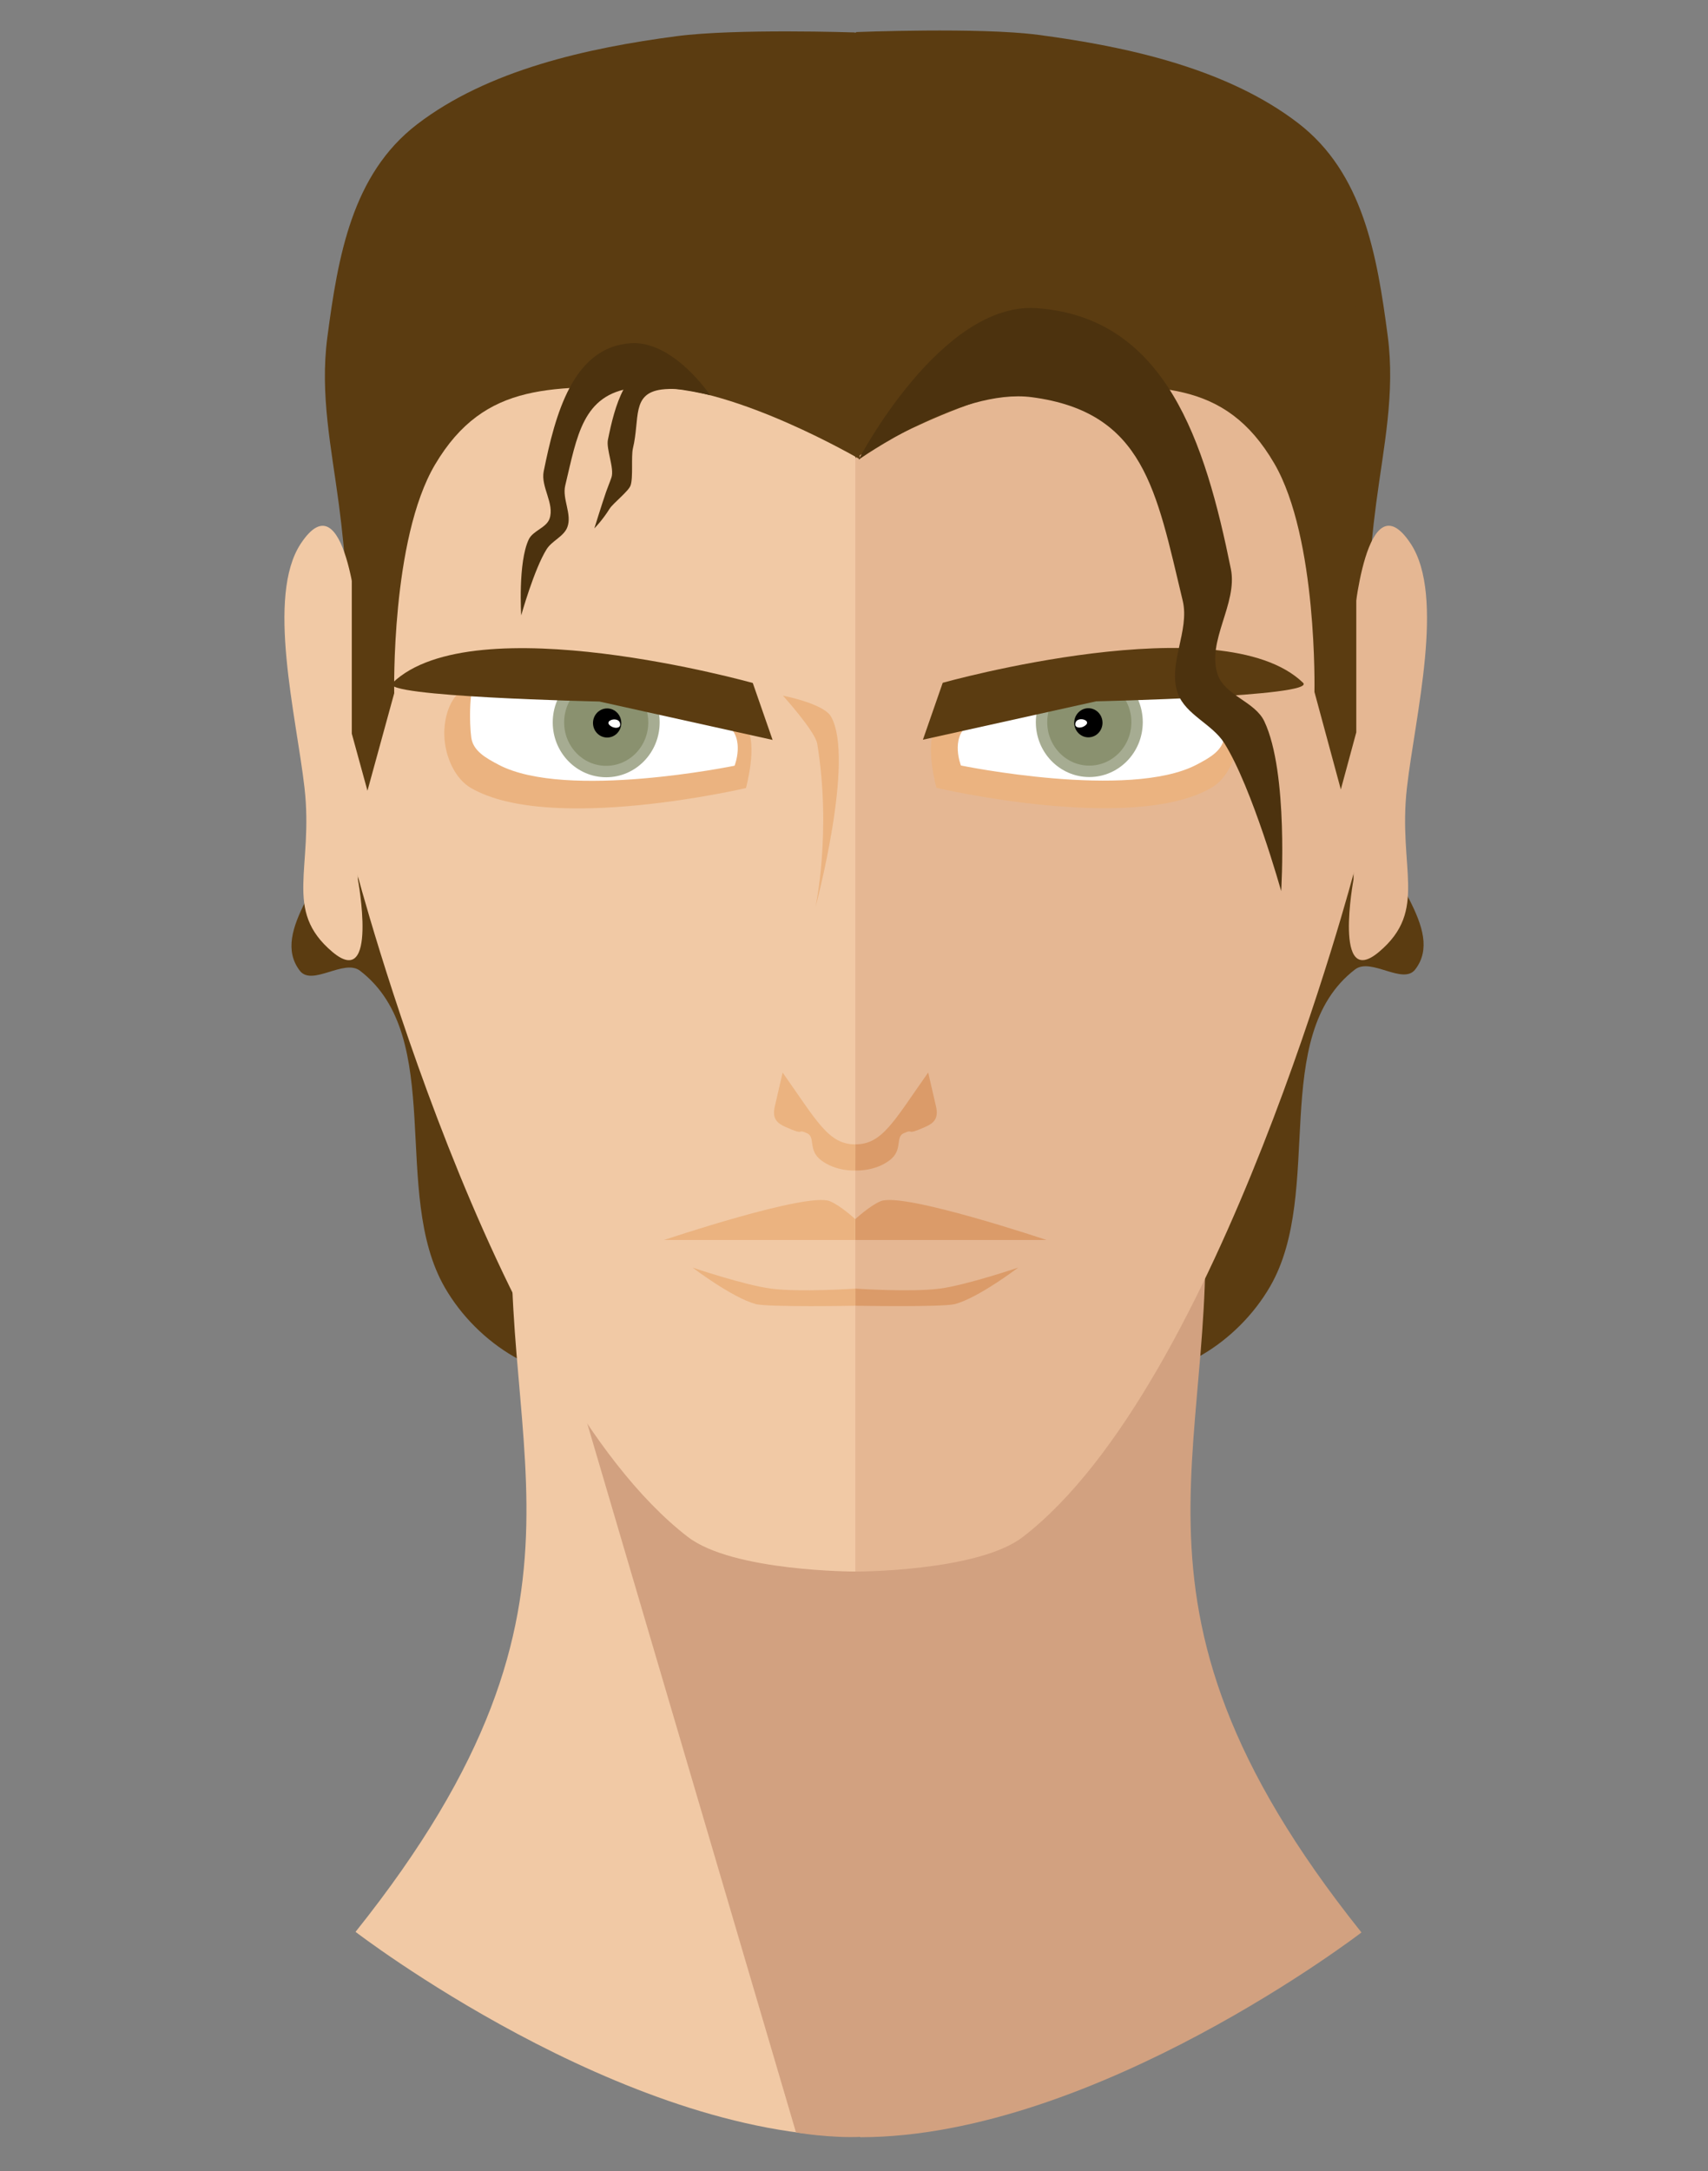 <?xml version="1.0" encoding="UTF-8" standalone="no"?>
<!-- Created with Inkscape (http://www.inkscape.org/) -->

<svg
   xmlns:dc="http://purl.org/dc/elements/1.1/"
   xmlns:cc="http://creativecommons.org/ns#"
   xmlns:rdf="http://www.w3.org/1999/02/22-rdf-syntax-ns#"
   xmlns:svg="http://www.w3.org/2000/svg"
   xmlns="http://www.w3.org/2000/svg"
   xmlns:sodipodi="http://sodipodi.sourceforge.net/DTD/sodipodi-0.dtd"
   xmlns:inkscape="http://www.inkscape.org/namespaces/inkscape"
   width="850"
   height="1080"
   id="svg4604"
   version="1.1"
   inkscape:version="0.91 r13725"
   viewBox="0 0 850 1080"
   sodipodi:docname="homme3.svg">
  <rect x="0" y="0" width="850" height="1080" fill="#808080" stroke="none"/>
  <defs
     id="defs4606" />
  <sodipodi:namedview
     id="base"
     pagecolor="#ffffff"
     bordercolor="#666666"
     borderopacity="1.0"
     inkscape:pageopacity="0.0"
     inkscape:pageshadow="2"
     inkscape:zoom="0.50000001"
     inkscape:cx="-43.949684"
     inkscape:cy="482.8732"
     inkscape:document-units="px"
     inkscape:current-layer="layer1"
     showgrid="false"
     inkscape:window-width="1920"
     inkscape:window-height="1017"
     inkscape:window-x="-8"
     inkscape:window-y="-8"
     inkscape:window-maximized="1" />
  <g
     id="layer1"
     inkscape:label="Layer 1"
     inkscape:groupmode="layer">
    <path
       style="opacity:1;fill:#00222b;fill-opacity:0;stroke:#87ceeb;stroke-width:1;stroke-linecap:butt;stroke-linejoin:miter;stroke-miterlimit:4;stroke-dasharray:none;stroke-opacity:0"
       id="path5019"
       d="m 445.907,115.659 c -1.904,7.177 -2.775,14.563 -3.539,21.931 -0.529,7.565 -1.155,15.174 -0.617,22.759 0.338,4.76 0.619,5.581 1.471,10.136 1.144,4.312 2.676,10.594 6.687,13.31 0.478,0.323 1.048,0.483 1.572,0.724 0.635,0.053 1.268,0.193 1.904,0.16 3.235,-0.172 6.383,-1.534 9.191,-3.03 1.379,-0.735 5.422,-3.112 4.045,-2.373 -4.788,2.569 -9.518,5.242 -14.277,7.864 1.652,-1.364 3.394,-2.625 4.956,-4.091 6.721,-6.304 12.173,-14.178 15.931,-22.575 0.931,-2.08 1.65,-4.248 2.476,-6.372 2.494,-7.715 3.949,-15.74 4.236,-23.846 0.132,-3.734 -0.027,-5.08 -0.244,-8.658 -0.131,-1.029 -0.239,-2.06 -0.394,-3.086 -0.094,-0.622 -0.534,-3.253 -0.868,-4.053 -0.074,-0.179 -0.593,-0.312 -0.42,-0.4 22.564,-11.507 25.521,-17.153 20.647,-8.878 -0.191,1.194 -0.453,2.379 -0.574,3.582 -0.528,5.25 -0.502,9.421 -0.3,14.834 0.38,10.194 1.06,18.216 2.431,28.533 0.868,6.529 2.004,13.02 3.005,19.529 4.938,25.392 3.754,20.524 9.844,46.62 2.282,9.778 4.387,19.602 7.002,29.296 2.616,9.698 5.661,19.276 8.686,28.854 5.922,18.754 10.229,30.544 16.649,48.769 5.275,14.953 11.013,29.747 16.064,44.78 1.277,3.8 3.419,10.347 4.249,14.607 0.27,1.386 0.309,2.807 0.463,4.21 -2.739,10.893 -0.655,5.571 -22.861,16.025 -1.19,0.56 -2.595,-0.459 -3.854,-0.837 -6.122,-1.839 -11.749,-5.147 -17.363,-8.104 -10.438,-5.69 -20.67,-11.755 -30.64,-18.23 -2.263,-1.469 -4.535,-2.927 -6.734,-4.49 -2.011,-1.43 -3.927,-2.99 -5.89,-4.484 -4.41,-3.193 -8.196,-7.053 -11.857,-11.045 0,0 19.209,-11.511 19.209,-11.511 l 0,0 c 0.82,1.131 1.581,2.306 2.459,3.393 2.942,3.644 4.303,4.739 7.78,8.109 1.828,1.527 3.602,3.121 5.485,4.581 11.423,8.855 24.21,16.187 37.223,22.406 5.623,2.325 12.548,5.747 18.76,6.154 1.234,0.081 4.665,-1.143 3.691,-0.38 -22.743,17.802 -20.556,15.465 -15.387,8.522 0.238,-1.473 0.64,-2.929 0.715,-4.419 0.248,-4.942 -0.574,-11.205 -1.305,-15.907 -2.507,-16.124 -6.547,-31.965 -10.383,-47.806 -2.051,-7.832 -4.02,-15.686 -6.152,-23.496 -5.109,-18.717 -10.486,-37.174 -16.437,-55.648 -3.021,-9.377 -6.538,-18.592 -9.451,-28.004 -1.446,-4.672 -10.868,-39.645 -12.402,-45.311 -2.895,-11.405 -5.786,-22.447 -8.386,-33.9 -1.898,-8.364 -3.633,-16.837 -4.7,-25.357 -0.142,-1.133 -0.21,-2.274 -0.315,-3.411 -1.515,-10.355 -1.203,-3.17 21.811,-13.462 0.361,-0.162 0.191,0.771 0.237,1.164 0.31,2.646 0.222,5.34 0.324,7.995 -0.09,3.046 -0.151,6.187 -0.388,9.221 -0.653,8.36 -2.067,16.72 -4.654,24.704 -0.81,2.194 -1.509,4.433 -2.43,6.583 -3.636,8.493 -8.86,16.462 -15.225,23.162 -1.395,1.469 -2.955,2.771 -4.432,4.157 -7.728,4.661 -15.422,9.378 -23.183,13.983 -4.447,2.638 -9.974,5.628 -15.378,4.966 -0.851,-0.104 -1.641,-0.497 -2.462,-0.745 -0.606,-0.439 -1.273,-0.806 -1.819,-1.318 -4.113,-3.861 -4.873,-10.074 -6.031,-15.248 -0.669,-4.662 -0.909,-5.749 -1.241,-10.558 -0.528,-7.657 -0.019,-15.307 0.424,-22.955 0.396,-6.95 0.962,-13.893 1.049,-20.856 0,0 21.915,-10.777 21.915,-10.777 z"
       inkscape:connector-curvature="0" />
    <g
       transform="matrix(0.936,0,0,0.979,433.839,7.898)"
       id="g4244-1" />
    <g
       transform="matrix(-1,0,0,1,669.017,7.63)"
       id="g4326-0-0">
      <g
         transform="matrix(1.096,0,0,1.128,-16.469,-16.652)"
         id="g4256-6-9" />
    </g>
    <g
       id="g4326-2"
       transform="translate(400.925,7.569)">
      <g
         transform="matrix(1.096,0,0,1.128,-16.469,-16.652)"
         id="g4256-0" />
    </g>
    <g
       id="g4873"
       transform="matrix(3.483,0,0,3.483,-1438.768,-104.818)">
      <rect
         ry="29.631"
         rx="28.062"
         y="38.5"
         x="516.5"
         height="215"
         width="39.5"
         id="rect4871"
         style="opacity:1;fill:#f1c9a5;fill-opacity:1;stroke:none;stroke-width:1;stroke-linecap:butt;stroke-linejoin:miter;stroke-miterlimit:4;stroke-dasharray:none;stroke-opacity:1" />
      <path
         sodipodi:nodetypes="cssssssssscc"
         inkscape:connector-curvature="0"
         id="path4774-5"
         d="m 535.233,34.729 c 0,0 -17.043,-0.577 -25.456,0.53 -12.697,1.672 -26.951,4.799 -37.111,12.596 -9.289,7.128 -11.285,18.811 -12.813,30.42 -1.077,8.181 0.58,15.731 1.657,23.912 1.987,15.096 1.987,30.583 0,45.679 -0.939,7.135 -9.969,15.145 -5.588,20.854 1.745,2.274 6.326,-1.745 8.6,0 12.391,9.508 4.318,31.732 12.127,45.257 2.321,4.02 5.828,7.527 9.848,9.848 14.786,8.536 49.473,13.256 49.473,13.256 z"
         style="fill:#5b3c11;fill-opacity:1;fill-rule:evenodd;stroke:none;stroke-width:1px;stroke-linecap:butt;stroke-linejoin:miter;stroke-opacity:1" />
      <path
         sodipodi:nodetypes="cssssssssscc"
         inkscape:connector-curvature="0"
         id="path4774"
         d="m 535.412,34.675 c 0,0 17.618,-0.71 26.03,0.398 12.697,1.672 26.951,4.799 37.111,12.596 9.289,7.128 11.285,18.811 12.813,30.42 1.077,8.181 -0.58,15.731 -1.657,23.912 -1.987,15.096 -1.987,30.583 0,45.679 0.939,7.135 9.969,15.145 5.588,20.854 -1.745,2.274 -6.326,-1.745 -8.6,0 -12.391,9.508 -4.318,31.732 -12.127,45.257 -2.321,4.02 -5.828,7.527 -9.848,9.848 -14.786,8.536 -49.473,13.256 -49.473,13.256 z"
         style="fill:#5b3c11;fill-opacity:1;fill-rule:evenodd;stroke:none;stroke-width:1px;stroke-linecap:butt;stroke-linejoin:miter;stroke-opacity:1" />
      <path
         sodipodi:nodetypes="sssccs"
         inkscape:connector-curvature="0"
         id="path5195-1"
         d="m 456.058,107.731 c -4.973,7.528 -0.637,24.623 0.53,34.835 1.324,11.586 -3.098,17.491 3.983,23.463 6.613,5.577 3.648,-10.353 3.648,-10.353 l 0,-36.708 c 0,0 -1.78,-20.895 -8.16,-11.237 z"
         style="fill:#f1c9a5;fill-opacity:1;fill-rule:evenodd;stroke:none;stroke-width:1px;stroke-linecap:butt;stroke-linejoin:miter;stroke-opacity:1" />
      <g
         transform="translate(-577.711,-9.402)"
         id="g5299-0">
        <g
           id="g5270-78"
           transform="matrix(1.583,0,0,0.88,-648.109,22.379)">
          <g
             id="g5274-5">
            <path
               style="fill:#f1c9a5;fill-opacity:1;fill-rule:evenodd;stroke:none;stroke-width:1px;stroke-linecap:butt;stroke-linejoin:miter;stroke-opacity:1"
               d="m 1112.632,234.3 0,131.875 c -21.213,-0.038 -45.227,-33.222 -45.227,-33.222 24.453,-55.015 11.826,-79.401 14.462,-124.64 z"
               id="path5253-8"
               inkscape:connector-curvature="0"
               sodipodi:nodetypes="ccccc" />
          </g>
        </g>
        <g
           id="g5270-7-4"
           transform="matrix(-1.607,0,0,0.88,2900.544,22.381)">
          <g
             id="g5274-8-7" />
        </g>
      </g>
      <path
         style="fill:#d2a180;fill-opacity:1;fill-rule:evenodd;stroke:none;stroke-width:1px;stroke-linecap:butt;stroke-linejoin:miter;stroke-opacity:1"
         d="m 535.997,219.22 0,116.083 c 33.59,-0.033 71.615,-29.243 71.615,-29.243 -38.721,-48.427 -18.726,-69.892 -22.899,-109.714 z"
         id="path5253-8-2"
         inkscape:connector-curvature="0"
         sodipodi:nodetypes="ccccc" />
      <path
         sodipodi:nodetypes="ccccc"
         inkscape:connector-curvature="0"
         id="path5322-8"
         d="m 495.289,227.598 31.528,107.019 c 0,0 4.873,0.862 9.472,0.627 l 0,-90.389 z"
         style="fill:#d2a180;fill-opacity:1;fill-rule:evenodd;stroke:none;stroke-width:1px;stroke-linecap:butt;stroke-linejoin:miter;stroke-opacity:1" />
      <path
         sodipodi:nodetypes="scassss"
         inkscape:connector-curvature="0"
         id="path5163-4-3"
         d="m 606.639,80.905 0,73.362 c 0,0 -19.296,73.65 -47.4,95.308 -6.455,4.975 -23.943,4.95 -23.943,4.95 -40.89,-71.674 -86.607,-189.173 0,-215.715 0,0 28.814,-0.433 41.425,5.48 12.288,5.762 29.918,21.011 29.918,36.616 z"
         style="fill:#e5b793;fill-opacity:1;fill-rule:evenodd;stroke:none;stroke-width:1px;stroke-linecap:butt;stroke-linejoin:miter;stroke-opacity:1" />
      <path
         sodipodi:nodetypes="scaccss"
         inkscape:connector-curvature="0"
         id="path5163-4"
         d="m 463.956,80.899 0,73.362 c 0,0 19.296,73.65 47.4,95.308 6.455,4.975 23.943,4.95 23.943,4.95 l 0,-215.715 c 0,0 -28.814,-0.433 -41.425,5.48 -12.288,5.762 -29.918,21.011 -29.918,36.616 z"
         style="fill:#f1c9a5;fill-opacity:1;fill-rule:evenodd;stroke:none;stroke-width:1px;stroke-linecap:butt;stroke-linejoin:miter;stroke-opacity:1" />
      <g
         transform="translate(400.925,7.569)"
         id="g4644-3">
        <g
           id="g4419-96"
           transform="matrix(0.866,0,0,0.612,17.986,75.734)">
          <path
             sodipodi:nodetypes="csccc"
             inkscape:connector-curvature="0"
             id="path4402-9"
             d="m 134.384,197.539 c 0,0 2.402,-3.161 4.198,-4.198 3.746,-2.163 27.356,9.06 27.356,9.06 l -31.555,0 z"
             style="fill:#db9b69;fill-opacity:1;fill-rule:evenodd;stroke:none;stroke-width:1px;stroke-linecap:butt;stroke-linejoin:miter;stroke-opacity:1" />
          <path
             sodipodi:nodetypes="csccc"
             inkscape:connector-curvature="0"
             id="path4402-8-73"
             d="m 134.378,197.541 c 0,0 -2.402,-3.161 -4.198,-4.198 -3.746,-2.163 -27.356,9.06 -27.356,9.06 l 31.555,0 z"
             style="fill:#ebb380;fill-opacity:1;fill-rule:evenodd;stroke:none;stroke-width:1px;stroke-linecap:butt;stroke-linejoin:miter;stroke-opacity:1" />
        </g>
        <path
           style="fill:#db9b69;fill-opacity:1;fill-rule:evenodd;stroke:none;stroke-width:1px;stroke-linecap:butt;stroke-linejoin:miter;stroke-opacity:1"
           d="m 134.383,208.993 c 0,0 12.486,0.228 14.242,-0.243 3.353,-0.899 9.019,-5.207 9.019,-5.207 0,0 -7.377,2.5 -11.214,3.005 -4.067,0.535 -12.051,0 -12.051,0 z"
           id="path4423-0"
           inkscape:connector-curvature="0"
           sodipodi:nodetypes="cscscc" />
        <path
           style="fill:#ebb380;fill-opacity:1;fill-rule:evenodd;stroke:none;stroke-width:1px;stroke-linecap:butt;stroke-linejoin:miter;stroke-opacity:1"
           d="m 134.379,208.995 c 0,0 -12.486,0.228 -14.242,-0.243 -3.353,-0.899 -9.019,-5.207 -9.019,-5.207 0,0 7.377,2.5 11.214,3.005 4.067,0.535 12.051,0 12.051,0 z"
           id="path4423-5-8"
           inkscape:connector-curvature="0"
           sodipodi:nodetypes="cscscc" />
      </g>
      <path
         sodipodi:nodetypes="cssssccc"
         inkscape:connector-curvature="0"
         id="path4476-8-0-3"
         d="m 535.313,197.25 c 0,0 -2.769,0.189 -4.941,-1.489 -1.868,-1.443 -0.751,-3.278 -1.96,-3.825 -1.611,-0.73 -0.085,0.455 -3.124,-0.921 -1.11,-0.503 -1.916,-1.108 -1.498,-2.917 l 1.116,-4.836 c 4.912,6.947 6.538,10.259 10.392,10.259 z"
         style="fill:#ebb380;fill-opacity:1;fill-rule:evenodd;stroke:none;stroke-width:1px;stroke-linecap:butt;stroke-linejoin:miter;stroke-opacity:1" />
      <path
         sodipodi:nodetypes="cscsc"
         inkscape:connector-curvature="0"
         id="path4525-7"
         d="m 524.954,129.439 c 0,0 4.604,5.095 4.895,6.861 2.07,12.55 -0.252,23.368 -0.252,23.368 0,0 5.692,-21.228 2.211,-27.258 -1.072,-1.857 -6.854,-2.971 -6.854,-2.971 z"
         style="fill:#ebb380;fill-opacity:1;fill-rule:evenodd;stroke:none;stroke-width:1px;stroke-linecap:butt;stroke-linejoin:miter;stroke-opacity:1" />
      <path
         sodipodi:nodetypes="csscccscc"
         inkscape:connector-curvature="0"
         id="path4751-1"
         d="m 535.916,95.667 c 0,0 -17.552,-10.284 -29.207,-10.284 -14.356,0 -24.298,-1.062 -31.476,11.073 -6.3,10.651 -5.823,32.633 -5.823,32.633 l -3.824,13.93 -2.24,-8.16 0,-57.705 c 0,-31.566 36.775,-38.734 72.924,-38.734 z"
         style="fill:#5b3c11;fill-opacity:1;fill-rule:evenodd;stroke:none;stroke-width:1px;stroke-linecap:butt;stroke-linejoin:miter;stroke-opacity:1" />
      <path
         sodipodi:nodetypes="ssscsss"
         inkscape:connector-curvature="0"
         id="path4973-4"
         d="m 478.62,129.02 c 2.802,-2.781 7.492,-3.065 11.44,-3.065 10.217,0 23.387,-0.173 29.607,7.933 1.774,2.312 0,8.744 0,8.744 0,0 -27.94,6.546 -39.279,0 -2.157,-1.246 -3.42,-4.001 -3.737,-6.472 -0.313,-2.449 0.217,-5.4 1.969,-7.14 z"
         style="fill:#ebb380;fill-opacity:1;fill-rule:evenodd;stroke:none;stroke-width:1px;stroke-linecap:butt;stroke-linejoin:miter;stroke-opacity:1" />
      <path
         sodipodi:nodetypes="ssscsss"
         inkscape:connector-curvature="0"
         id="path4973-0-0"
         d="m 481.474,126.282 c 2.385,-2.153 7.003,1.253 10.363,1.253 8.697,0 18.67,1.17 25.203,6.14 2.527,1.922 1,5.767 1,5.767 0,0 -24.034,4.941 -33.687,-0.125 -1.836,-0.964 -3.662,-1.971 -3.931,-3.884 -0.267,-1.895 -0.44,-7.804 1.051,-9.151 z"
         style="fill:#ffffff;fill-opacity:1;fill-rule:evenodd;stroke:none;stroke-width:1px;stroke-linecap:butt;stroke-linejoin:miter;stroke-opacity:1" />
      <ellipse
         cy="133.256"
         cx="499.698"
         id="path4242-0-8"
         style="opacity:1;fill:#8a916f;fill-opacity:1;stroke:#a6ac92;stroke-width:1.629;stroke-linecap:butt;stroke-linejoin:miter;stroke-miterlimit:4;stroke-dasharray:none;stroke-opacity:1"
         rx="6.825"
         ry="7.019" />
      <ellipse
         style="opacity:1;fill:#000000;fill-opacity:1;stroke:none;stroke-width:3;stroke-linecap:butt;stroke-linejoin:miter;stroke-miterlimit:4;stroke-dasharray:none;stroke-opacity:1"
         id="path4244-2-1-5"
         cx="-499.832"
         cy="133.341"
         transform="scale(-1,1)"
         rx="2.021"
         ry="2.079" />
      <path
         sodipodi:nodetypes="sssss"
         inkscape:connector-curvature="0"
         id="path4248-7-5"
         d="m 500.118,133.092 c 0.336,-0.311 1.01,-0.355 1.358,-0.059 0.21,0.178 0.316,0.639 0.116,0.828 -0.385,0.363 -1.235,0.086 -1.532,-0.355 -0.077,-0.115 -0.043,-0.32 0.058,-0.414 z"
         style="fill:#ffffff;fill-rule:evenodd;stroke:none;stroke-width:1px;stroke-linecap:butt;stroke-linejoin:miter;stroke-opacity:1" />
      <path
         style="fill:#5b3c11;fill-opacity:1;fill-rule:evenodd;stroke:none;stroke-width:1px;stroke-linecap:butt;stroke-linejoin:miter;stroke-opacity:1"
         d="m 523.472,135.759 -24.749,-5.483 c 0,0 -31.605,-0.676 -29.567,-2.646 11.586,-11.194 51.487,0 51.487,0 z"
         id="path4174-7-1"
         inkscape:connector-curvature="0"
         sodipodi:nodetypes="ccscc" />
      <path
         sodipodi:nodetypes="ssscsss"
         inkscape:connector-curvature="0"
         id="path4973-4-3"
         d="m 587.929,128.99 c -2.802,-2.781 -7.492,-3.065 -11.44,-3.065 -10.217,0 -23.387,-0.173 -29.607,7.933 -1.774,2.312 0,8.744 0,8.744 0,0 27.94,6.546 39.279,0 2.157,-1.246 3.42,-4.001 3.737,-6.472 0.313,-2.449 -0.217,-5.4 -1.969,-7.14 z"
         style="fill:#ebb380;fill-opacity:1;fill-rule:evenodd;stroke:none;stroke-width:1px;stroke-linecap:butt;stroke-linejoin:miter;stroke-opacity:1" />
      <path
         sodipodi:nodetypes="ssscsss"
         inkscape:connector-curvature="0"
         id="path4973-0-0-3"
         d="m 586.95,126.252 c -2.385,-2.153 -7.003,1.253 -10.363,1.253 -8.697,0 -18.67,1.17 -25.203,6.14 -2.527,1.922 -1,5.767 -1,5.767 0,0 24.034,4.941 33.687,-0.125 1.836,-0.964 3.662,-1.971 3.931,-3.884 0.267,-1.895 0.44,-7.804 -1.051,-9.151 z"
         style="fill:#ffffff;fill-opacity:1;fill-rule:evenodd;stroke:none;stroke-width:1px;stroke-linecap:butt;stroke-linejoin:miter;stroke-opacity:1" />
      <ellipse
         transform="scale(-1,1)"
         cy="133.226"
         cx="-568.725"
         id="path4242-0-8-0"
         style="opacity:1;fill:#8a916f;fill-opacity:1;stroke:#a6ac92;stroke-width:1.629;stroke-linecap:butt;stroke-linejoin:miter;stroke-miterlimit:4;stroke-dasharray:none;stroke-opacity:1"
         rx="6.825"
         ry="7.019" />
      <ellipse
         style="opacity:1;fill:#000000;fill-opacity:1;stroke:none;stroke-width:3;stroke-linecap:butt;stroke-linejoin:miter;stroke-miterlimit:4;stroke-dasharray:none;stroke-opacity:1"
         id="path4244-2-1-5-6"
         cx="568.591"
         cy="133.311"
         rx="2.021"
         ry="2.079" />
      <path
         sodipodi:nodetypes="sssss"
         inkscape:connector-curvature="0"
         id="path4248-7-5-7"
         d="m 568.306,133.062 c -0.336,-0.311 -1.01,-0.355 -1.358,-0.059 -0.21,0.178 -0.316,0.639 -0.116,0.828 0.385,0.363 1.235,0.086 1.532,-0.355 0.077,-0.115 0.043,-0.32 -0.058,-0.414 z"
         style="fill:#ffffff;fill-rule:evenodd;stroke:none;stroke-width:1px;stroke-linecap:butt;stroke-linejoin:miter;stroke-opacity:1" />
      <path
         style="fill:#5b3c11;fill-opacity:1;fill-rule:evenodd;stroke:none;stroke-width:1px;stroke-linecap:butt;stroke-linejoin:miter;stroke-opacity:1"
         d="m 544.952,135.729 24.749,-5.483 c 0,0 31.605,-0.676 29.567,-2.646 -11.586,-11.194 -51.487,0 -51.487,0 z"
         id="path4174-7-1-2"
         inkscape:connector-curvature="0"
         sodipodi:nodetypes="ccscc" />
      <path
         sodipodi:nodetypes="sssccs"
         inkscape:connector-curvature="0"
         id="path5195-1-9"
         d="m 614.641,107.723 c 4.973,7.528 0.637,24.623 -0.53,34.835 -1.324,11.586 3.098,17.491 -3.983,23.463 -6.613,5.577 -3.648,-10.353 -3.648,-10.353 l 0,-36.708 c 0,0 1.78,-20.895 8.16,-11.237 z"
         style="fill:#e5b793;fill-opacity:1;fill-rule:evenodd;stroke:none;stroke-width:1px;stroke-linecap:butt;stroke-linejoin:miter;stroke-opacity:1" />
      <path
         sodipodi:nodetypes="csscccscc"
         inkscape:connector-curvature="0"
         id="path4751"
         d="m 535.299,95.481 c 0,0 17.311,-10.284 28.806,-10.284 14.16,0 23.965,-1.062 31.045,11.073 6.213,10.651 5.743,32.633 5.743,32.633 l 3.771,13.93 2.209,-8.16 0,-57.705 c 0,-31.566 -36.271,-38.734 -71.924,-38.734 z"
         style="fill:#5b3c11;fill-opacity:1;fill-rule:evenodd;stroke:none;stroke-width:1px;stroke-linecap:butt;stroke-linejoin:miter;stroke-opacity:1" />
      <rect
         rx="28.062"
         ry="29.631"
         y="34.737"
         x="532.75"
         height="59.263"
         width="5.25"
         id="rect4768"
         style="opacity:1;fill:#5b3c11;fill-opacity:1;stroke:none;stroke-width:1;stroke-linecap:butt;stroke-linejoin:miter;stroke-miterlimit:4;stroke-dasharray:none;stroke-opacity:1" />
      <path
         sodipodi:nodetypes="csssscssssc"
         inkscape:connector-curvature="0"
         id="path4770"
         d="m 535.75,95.75 c 0,0 14.468,-10.288 24.75,-8.934 16.075,2.116 17.783,13.293 21.571,29.058 1.034,4.303 -2.209,9.101 -0.691,13.258 1.111,3.045 4.922,4.355 6.643,7.102 4.003,6.392 8.118,21.12 8.118,21.12 0,0 1.068,-16.907 -2.408,-24.248 -1.342,-2.835 -5.634,-3.687 -6.653,-6.654 -1.65,-4.8 2.881,-10.138 1.871,-15.113 C 585.275,93.226 579.663,75.417 561.227,74.103 547.515,73.126 535.75,95.75 535.75,95.75 Z"
         style="fill:#4c320e;fill-opacity:1;fill-rule:evenodd;stroke:none;stroke-width:1px;stroke-linecap:butt;stroke-linejoin:miter;stroke-opacity:1" />
      <path
         sodipodi:nodetypes="csssscssssc"
         inkscape:connector-curvature="0"
         id="path4770-8"
         d="m 514.558,86.539 c 0,0 -6.469,-1.645 -11.067,-1.04 -7.188,0.946 -7.952,6.878 -9.645,13.927 -0.462,1.924 0.988,4.069 0.309,5.928 -0.497,1.362 -2.201,1.947 -2.97,3.175 -1.79,2.858 -3.63,9.444 -3.63,9.444 0,0 -0.478,-7.56 1.077,-10.842 0.6,-1.268 2.519,-1.649 2.975,-2.975 0.738,-2.146 -1.288,-4.533 -0.837,-6.757 1.644,-8.099 4.153,-17.702 12.396,-18.289 6.131,-0.437 11.392,7.43 11.392,7.43 z"
         style="fill:#4c320e;fill-opacity:1;fill-rule:evenodd;stroke:none;stroke-width:1px;stroke-linecap:butt;stroke-linejoin:miter;stroke-opacity:1" />
      <path
         sodipodi:nodetypes="csssscasssc"
         inkscape:connector-curvature="0"
         id="path4770-8-6"
         d="m 514.286,86.347 c 0,0 -3.9,-0.992 -6.672,-0.627 -4.334,0.571 -3.075,4.147 -4.096,8.397 -0.279,1.16 0.064,4.204 -0.345,5.324 -0.3,0.821 -2.515,2.549 -2.978,3.29 -1.079,1.723 -2.189,2.819 -2.189,2.819 0,0 1.08,-3.496 1.68,-5.224 0.238,-0.687 0.487,-1.244 0.762,-2.044 0.445,-1.294 -0.777,-4.046 -0.504,-5.387 0.991,-4.883 2.504,-10.673 7.474,-11.027 3.697,-0.263 6.868,4.479 6.868,4.479 z"
         style="fill:#4c320e;fill-opacity:1;fill-rule:evenodd;stroke:none;stroke-width:1px;stroke-linecap:butt;stroke-linejoin:miter;stroke-opacity:1" />
      <path
         sodipodi:nodetypes="cssssccc"
         inkscape:connector-curvature="0"
         id="path4476-8-0-3-0"
         d="m 535.297,197.243 c 0,0 2.769,0.189 4.941,-1.489 1.868,-1.443 0.751,-3.278 1.96,-3.825 1.611,-0.73 0.085,0.455 3.124,-0.921 1.11,-0.503 1.916,-1.108 1.498,-2.917 l -1.116,-4.836 c -4.912,6.947 -6.538,10.259 -10.392,10.259 z"
         style="fill:#db9b69;fill-opacity:1;fill-rule:evenodd;stroke:none;stroke-width:1px;stroke-linecap:butt;stroke-linejoin:miter;stroke-opacity:1" />
    </g>
  </g>
</svg>
